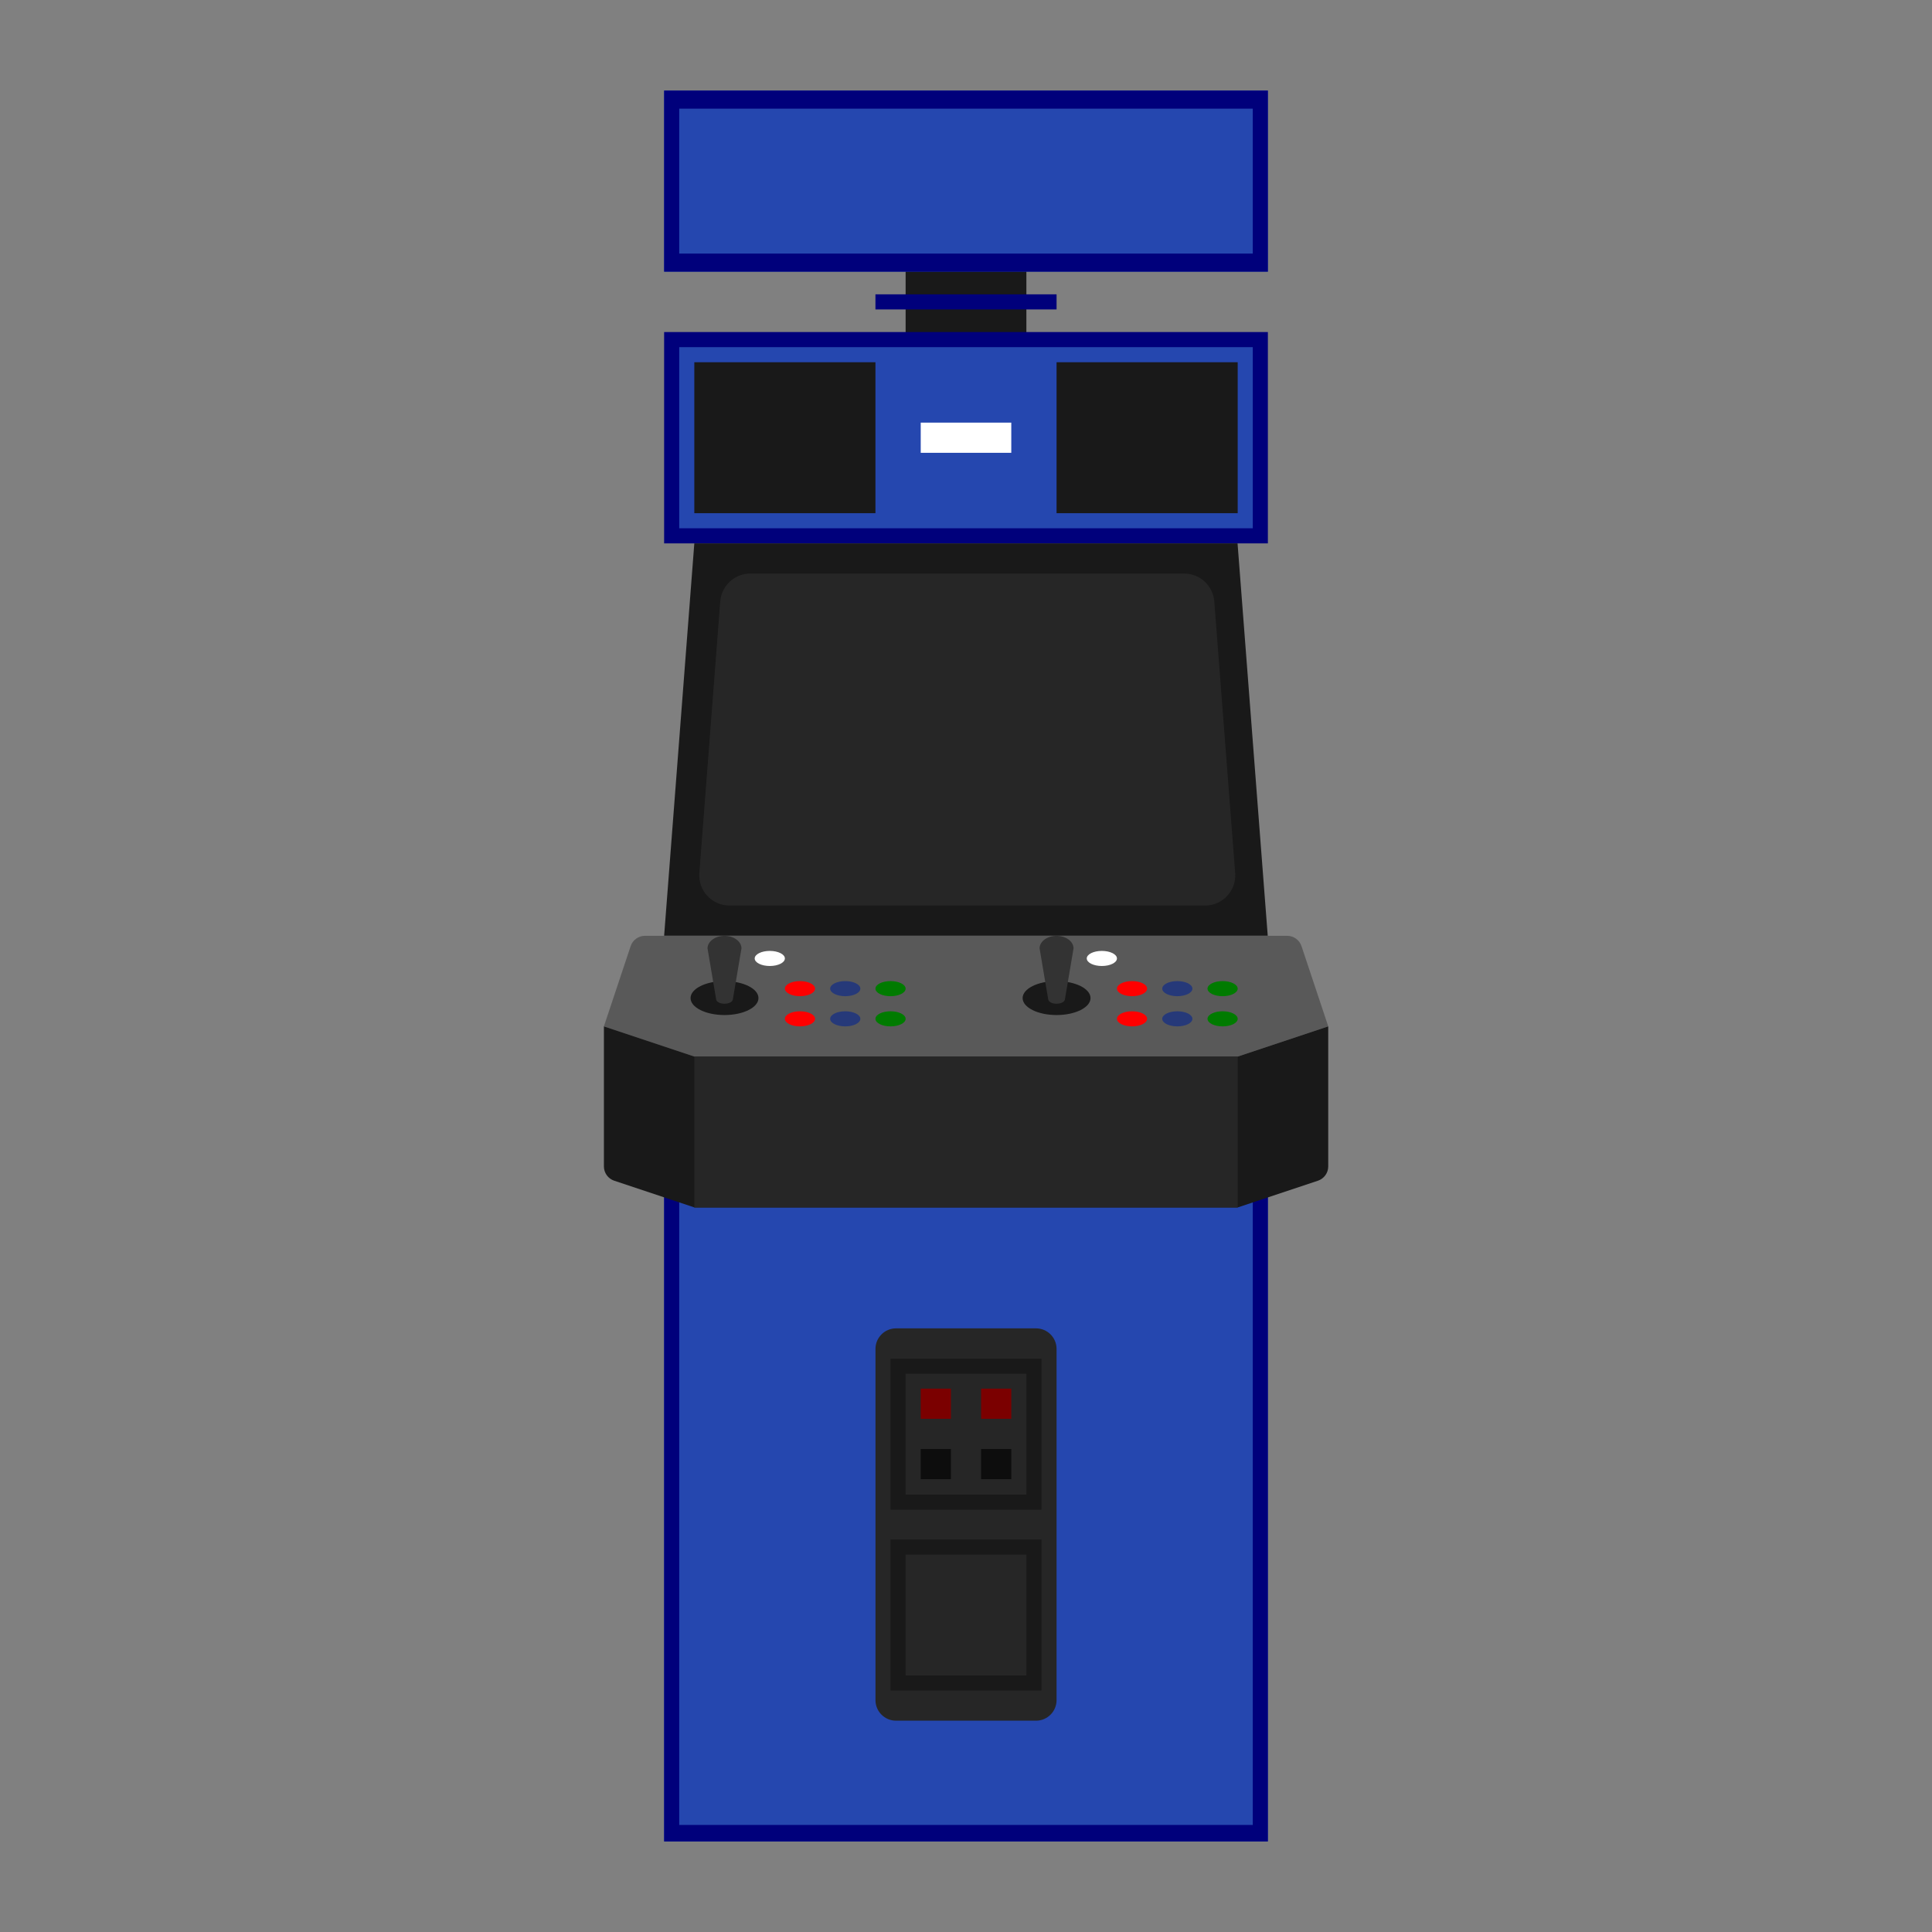 <?xml version="1.0" encoding="UTF-8" standalone="no"?>
<svg
   xmlns:dc="http://purl.org/dc/elements/1.1/"
   xmlns:cc="http://creativecommons.org/ns#"
   xmlns:rdf="http://www.w3.org/1999/02/22-rdf-syntax-ns#"
   xmlns:svg="http://www.w3.org/2000/svg"
   xmlns="http://www.w3.org/2000/svg"
   xmlns:sodipodi="http://sodipodi.sourceforge.net/DTD/sodipodi-0.dtd"
   xmlns:inkscape="http://www.inkscape.org/namespaces/inkscape"
   viewBox="0 0 341.333 341.333"
   height="341.333"
   width="341.333"
   xml:space="preserve"
   id="svg2"
   version="1.1"
   sodipodi:docname="Capcom - CP System II.svg"
   inkscape:version="0.92.2 (5c3e80d, 2017-08-06)"><rect x="0" y="0" width="341.333" height="341.333" fill="#808080" stroke="none"/><sodipodi:namedview
     pagecolor="#ffffff"
     bordercolor="#666666"
     borderopacity="1"
     objecttolerance="10"
     gridtolerance="10"
     guidetolerance="10"
     inkscape:pageopacity="0"
     inkscape:pageshadow="2"
     inkscape:window-width="730"
     inkscape:window-height="480"
     id="namedview86"
     showgrid="false"
     inkscape:pagecheckerboard="true"
     inkscape:zoom="0.97779607"
     inkscape:cx="148.71954"
     inkscape:cy="89.22862"
     inkscape:window-x="0"
     inkscape:window-y="0"
     inkscape:window-maximized="0"
     inkscape:current-layer="svg2" /><defs
     id="defs6"><clipPath
       id="clipPath18"
       clipPathUnits="userSpaceOnUse"><path
         id="path16"
         d="M 0,256 H 256 V 0 H 0 Z" /></clipPath><clipPath
       id="clipPath26"
       clipPathUnits="userSpaceOnUse"><path
         id="path24"
         d="M 72.667,252 H 184.667 V 4 H 72.667 Z" /></clipPath><clipPath
       id="clipPath46"
       clipPathUnits="userSpaceOnUse"><path
         id="path44"
         d="M 0,256 H 256 V 0 H 0 Z" /></clipPath></defs><path
     inkscape:connector-curvature="0"
     d="M 181.333,64 H 160 V 42.667 h 21.333 z"
     style="fill:#191919;fill-opacity:1;fill-rule:nonzero;stroke:none;stroke-width:1.333"
     id="path36" /><path
     inkscape:connector-curvature="0"
     d="M 224,58.667 H 117.333 v 37.333 h 106.667 z"
     style="fill:#00007b;fill-opacity:1;fill-rule:nonzero;stroke:none;stroke-width:1.333"
     id="path38" /><g
     id="g48"
     transform="matrix(1.333,0,0,-1.333,227.411,165.333)"><path
       inkscape:connector-curvature="0"
       d="m 0,0 h -85.117 c -0.861,0 -1.625,-0.551 -1.898,-1.368 L -90.559,-12 l 12,-4 h 72 l 12,4 -3.544,10.632 C 1.625,-0.551 0.86,0 0,0"
       style="fill:#595959;fill-opacity:1;fill-rule:nonzero;stroke:none"
       id="path50" /></g><path
     inkscape:connector-curvature="0"
     d="M 224,325.333 H 117.333 V 202.667 h 106.667 z"
     style="fill:#2547af;fill-opacity:1;fill-rule:nonzero;stroke:none;stroke-width:1.333;font-variant-east_asian:normal;opacity:1;vector-effect:none;stroke-linecap:butt;stroke-linejoin:miter;stroke-miterlimit:4;stroke-dasharray:none;stroke-dashoffset:0;stroke-opacity:1"
     id="path52" /><path
     inkscape:connector-curvature="0"
     d="M 224,202.667 H 117.333 v 122.667 h 106.667 z m -2.667,119.747 H 120 V 205.588 h 101.333 z"
     style="fill:#00007b;fill-opacity:1;fill-rule:nonzero;stroke:none;stroke-width:1.333"
     id="path54" /><g
     id="g56"
     transform="matrix(1.333,0,0,-1.333,183.042,304)"><path
       inkscape:connector-curvature="0"
       d="m 0,0 h -18.562 c -1.496,0 -2.719,1.224 -2.719,2.719 v 46.562 c 0,1.495 1.223,2.719 2.719,2.719 H 0 c 1.495,0 2.719,-1.224 2.719,-2.719 V 2.719 C 2.719,1.224 1.495,0 0,0"
       style="fill:#262626;fill-opacity:1;fill-rule:nonzero;stroke:none"
       id="path58" /></g><path
     inkscape:connector-curvature="0"
     d="m 184,240.041 h -26.667 v 26.68 H 184 Z m -2.667,24.013 H 160 V 242.708 h 21.333 z"
     style="fill:#191919;fill-opacity:1;fill-rule:nonzero;stroke:none;stroke-width:1.333"
     id="path60" /><path
     inkscape:connector-curvature="0"
     d="m 184,271.987 h -26.667 v 26.68 H 184 Z M 181.333,296 H 160 v -21.347 h 21.333 z"
     style="fill:#191919;fill-opacity:1;fill-rule:nonzero;stroke:none;stroke-width:1.333"
     id="path62" /><path
     inkscape:connector-curvature="0"
     d="m 168,250.667 h -5.333 v -5.333 H 168 Z"
     style="fill:#7b0000;fill-opacity:1;fill-rule:nonzero;stroke:none;stroke-width:1.333"
     id="path64" /><path
     inkscape:connector-curvature="0"
     d="m 178.667,250.667 h -5.333 v -5.333 h 5.333 z"
     style="fill:#7b0000;fill-opacity:1;fill-rule:nonzero;stroke:none;stroke-width:1.333"
     id="path66" /><path
     inkscape:connector-curvature="0"
     d="m 168,261.333 h -5.333 V 256 H 168 Z"
     style="fill:#0d0d0d;fill-opacity:1;fill-rule:nonzero;stroke:none;stroke-width:1.333"
     id="path68" /><path
     inkscape:connector-curvature="0"
     d="m 178.667,261.333 h -5.333 V 256 h 5.333 z"
     style="fill:#0d0d0d;fill-opacity:1;fill-rule:nonzero;stroke:none;stroke-width:1.333"
     id="path70" /><path
     inkscape:connector-curvature="0"
     d="M 224,48 H 117.333 V 16 h 106.667 z"
     style="fill:#2547af;fill-opacity:1;fill-rule:nonzero;stroke:none;stroke-width:1.333;font-variant-east_asian:normal;opacity:1;vector-effect:none;stroke-linecap:butt;stroke-linejoin:miter;stroke-miterlimit:4;stroke-dasharray:none;stroke-dashoffset:0;stroke-opacity:1"
     id="path72" /><path
     inkscape:connector-curvature="0"
     d="m 186.667,54.667 h -32 v -2.667 h 32 z"
     style="fill:#00007b;fill-opacity:1;fill-rule:nonzero;stroke:none;stroke-width:1.333"
     id="path74" /><path
     inkscape:connector-curvature="0"
     d="M 224,16 H 117.333 v 32 h 106.667 z m -2.667,28.8 H 120 V 19.2 h 101.333 z"
     style="fill:#00007b;fill-opacity:1;fill-rule:nonzero;stroke:none;stroke-width:1.333"
     id="path76" /><path
     inkscape:connector-curvature="0"
     d="M 221.333,93.333 H 120 V 61.333 h 101.333 z"
     style="fill:#2547af;fill-opacity:1;fill-rule:nonzero;stroke:none;stroke-width:1.333;font-variant-east_asian:normal;opacity:1;vector-effect:none;stroke-linecap:butt;stroke-linejoin:miter;stroke-miterlimit:4;stroke-dasharray:none;stroke-dashoffset:0;stroke-opacity:1"
     id="path78" /><path
     inkscape:connector-curvature="0"
     d="m 154.667,90.667 h -32 V 64 h 32 z"
     style="fill:#191919;fill-opacity:1;fill-rule:nonzero;stroke:none;stroke-width:1.333"
     id="path80" /><path
     inkscape:connector-curvature="0"
     d="m 218.667,90.667 h -32 V 64 h 32 z"
     style="fill:#191919;fill-opacity:1;fill-rule:nonzero;stroke:none;stroke-width:1.333"
     id="path82" /><path
     inkscape:connector-curvature="0"
     d="m 178.667,80 h -16 V 74.667 h 16 z"
     style="fill:#ffffff;fill-opacity:1;fill-rule:nonzero;stroke:none;stroke-width:1.333"
     id="path84" /><g
     id="g86"
     transform="matrix(1.333,0,0,-1.333,152,174.667)"><path
       inkscape:connector-curvature="0"
       d="m 0,0 c 0,-0.553 -0.896,-1 -2,-1 -1.104,0 -2,0.447 -2,1 0,0.553 0.896,1 2,1 1.104,0 2,-0.447 2,-1"
       style="fill:#263979;fill-opacity:1;fill-rule:nonzero;stroke:none"
       id="path88" /></g><g
     id="g90"
     transform="matrix(1.333,0,0,-1.333,160,174.667)"><path
       inkscape:connector-curvature="0"
       d="m 0,0 c 0,-0.553 -0.896,-1 -2,-1 -1.104,0 -2,0.447 -2,1 0,0.553 0.896,1 2,1 1.104,0 2,-0.447 2,-1"
       style="fill:#007b00;fill-opacity:1;fill-rule:nonzero;stroke:none"
       id="path92" /></g><g
     id="g94"
     transform="matrix(1.333,0,0,-1.333,138.667,169.333)"><path
       inkscape:connector-curvature="0"
       d="m 0,0 c 0,-0.552 -0.896,-1 -2,-1 -1.104,0 -2,0.448 -2,1 0,0.552 0.896,1 2,1 1.104,0 2,-0.448 2,-1"
       style="fill:#ffffff;fill-opacity:1;fill-rule:nonzero;stroke:none"
       id="path96" /></g><g
     id="g98"
     transform="matrix(1.333,0,0,-1.333,144,174.667)"><path
       inkscape:connector-curvature="0"
       d="m 0,0 c 0,-0.553 -0.896,-1 -2,-1 -1.104,0 -2,0.447 -2,1 0,0.553 0.896,1 2,1 1.104,0 2,-0.447 2,-1"
       style="fill:#ff0000;fill-opacity:1;fill-rule:nonzero;stroke:none"
       id="path100" /></g><g
     id="g102"
     transform="matrix(1.333,0,0,-1.333,152,180)"><path
       inkscape:connector-curvature="0"
       d="m 0,0 c 0,-0.553 -0.896,-1 -2,-1 -1.104,0 -2,0.447 -2,1 0,0.553 0.896,1 2,1 1.104,0 2,-0.447 2,-1"
       style="fill:#263979;fill-opacity:1;fill-rule:nonzero;stroke:none"
       id="path104" /></g><g
     id="g106"
     transform="matrix(1.333,0,0,-1.333,160,180)"><path
       inkscape:connector-curvature="0"
       d="m 0,0 c 0,-0.553 -0.896,-1 -2,-1 -1.104,0 -2,0.447 -2,1 0,0.553 0.896,1 2,1 1.104,0 2,-0.447 2,-1"
       style="fill:#007b00;fill-opacity:1;fill-rule:nonzero;stroke:none"
       id="path108" /></g><g
     id="g110"
     transform="matrix(1.333,0,0,-1.333,144,180)"><path
       inkscape:connector-curvature="0"
       d="m 0,0 c 0,-0.553 -0.896,-1 -2,-1 -1.104,0 -2,0.447 -2,1 0,0.553 0.896,1 2,1 1.104,0 2,-0.447 2,-1"
       style="fill:#ff0000;fill-opacity:1;fill-rule:nonzero;stroke:none"
       id="path112" /></g><g
     id="g114"
     transform="matrix(1.333,0,0,-1.333,134,176.333)"><path
       inkscape:connector-curvature="0"
       d="M 0,0 C 0,-1.242 -2.015,-2.25 -4.5,-2.25 -6.985,-2.25 -9,-1.242 -9,0 -9,1.242 -6.985,2.25 -4.5,2.25 -2.015,2.25 0,1.242 0,0"
       style="fill:#191919;fill-opacity:1;fill-rule:nonzero;stroke:none"
       id="path116" /></g><g
     id="g118"
     transform="matrix(1.333,0,0,-1.333,126.5,176.419)"><path
       inkscape:connector-curvature="0"
       d="m 0,0 -1.125,6.652 c 0,0.914 1.013,1.662 2.25,1.662 1.237,0 2.25,-0.748 2.25,-1.662 L 2.25,0 C 2.25,-0.914 0,-0.914 0,0"
       style="fill:#333333;fill-opacity:1;fill-rule:nonzero;stroke:none"
       id="path120" /></g><g
     id="g122"
     transform="matrix(1.333,0,0,-1.333,210.667,174.667)"><path
       inkscape:connector-curvature="0"
       d="m 0,0 c 0,-0.553 -0.896,-1 -2,-1 -1.104,0 -2,0.447 -2,1 0,0.553 0.896,1 2,1 1.104,0 2,-0.447 2,-1"
       style="fill:#263979;fill-opacity:1;fill-rule:nonzero;stroke:none"
       id="path124" /></g><g
     id="g126"
     transform="matrix(1.333,0,0,-1.333,218.667,174.667)"><path
       inkscape:connector-curvature="0"
       d="m 0,0 c 0,-0.553 -0.896,-1 -2,-1 -1.104,0 -2,0.447 -2,1 0,0.553 0.896,1 2,1 1.104,0 2,-0.447 2,-1"
       style="fill:#007b00;fill-opacity:1;fill-rule:nonzero;stroke:none"
       id="path128" /></g><g
     id="g130"
     transform="matrix(1.333,0,0,-1.333,197.333,169.333)"><path
       inkscape:connector-curvature="0"
       d="m 0,0 c 0,-0.552 -0.896,-1 -2,-1 -1.104,0 -2,0.448 -2,1 0,0.552 0.896,1 2,1 1.104,0 2,-0.448 2,-1"
       style="fill:#ffffff;fill-opacity:1;fill-rule:nonzero;stroke:none"
       id="path132" /></g><g
     id="g134"
     transform="matrix(1.333,0,0,-1.333,202.667,174.667)"><path
       inkscape:connector-curvature="0"
       d="m 0,0 c 0,-0.553 -0.896,-1 -2,-1 -1.104,0 -2,0.447 -2,1 0,0.553 0.896,1 2,1 1.104,0 2,-0.447 2,-1"
       style="fill:#ff0000;fill-opacity:1;fill-rule:nonzero;stroke:none"
       id="path136" /></g><g
     id="g138"
     transform="matrix(1.333,0,0,-1.333,210.667,180)"><path
       inkscape:connector-curvature="0"
       d="m 0,0 c 0,-0.553 -0.896,-1 -2,-1 -1.104,0 -2,0.447 -2,1 0,0.553 0.896,1 2,1 1.104,0 2,-0.447 2,-1"
       style="fill:#263979;fill-opacity:1;fill-rule:nonzero;stroke:none"
       id="path140" /></g><g
     id="g142"
     transform="matrix(1.333,0,0,-1.333,218.667,180)"><path
       inkscape:connector-curvature="0"
       d="m 0,0 c 0,-0.553 -0.896,-1 -2,-1 -1.104,0 -2,0.447 -2,1 0,0.553 0.896,1 2,1 1.104,0 2,-0.447 2,-1"
       style="fill:#007b00;fill-opacity:1;fill-rule:nonzero;stroke:none"
       id="path144" /></g><g
     id="g146"
     transform="matrix(1.333,0,0,-1.333,202.667,180)"><path
       inkscape:connector-curvature="0"
       d="m 0,0 c 0,-0.553 -0.896,-1 -2,-1 -1.104,0 -2,0.447 -2,1 0,0.553 0.896,1 2,1 1.104,0 2,-0.447 2,-1"
       style="fill:#ff0000;fill-opacity:1;fill-rule:nonzero;stroke:none"
       id="path148" /></g><g
     id="g150"
     transform="matrix(1.333,0,0,-1.333,192.667,176.333)"><path
       inkscape:connector-curvature="0"
       d="M 0,0 C 0,-1.242 -2.015,-2.25 -4.5,-2.25 -6.985,-2.25 -9,-1.242 -9,0 -9,1.242 -6.985,2.25 -4.5,2.25 -2.015,2.25 0,1.242 0,0"
       style="fill:#191919;fill-opacity:1;fill-rule:nonzero;stroke:none"
       id="path152" /></g><g
     id="g154"
     transform="matrix(1.333,0,0,-1.333,185.167,176.419)"><path
       inkscape:connector-curvature="0"
       d="m 0,0 -1.125,6.652 c 0,0.914 1.013,1.662 2.25,1.662 1.237,0 2.25,-0.748 2.25,-1.662 L 2.25,0 C 2.25,-0.914 0,-0.914 0,0"
       style="fill:#333333;fill-opacity:1;fill-rule:nonzero;stroke:none"
       id="path156" /></g><g
     id="g158"
     transform="matrix(1.333,0,0,-1.333,218.667,186.667)"><path
       inkscape:connector-curvature="0"
       d="m 0,0 h -72 l -12,4 v -18.559 c 0,-0.86 0.551,-1.625 1.368,-1.897 L -72,-20 H 0 l 10.633,3.544 c 0.816,0.272 1.367,1.037 1.367,1.897 V 4 Z"
       style="fill:#191919;fill-opacity:1;fill-rule:nonzero;stroke:none"
       id="path160" /></g><path
     inkscape:connector-curvature="0"
     d="m 218.667,213.333 h -96 v -26.667 h 96 z"
     style="fill:#262626;fill-opacity:1;fill-rule:nonzero;stroke:none;stroke-width:1.333"
     id="path162" /><g
     id="g164"
     transform="matrix(1.333,0,0,-1.333,122.667,96)"><path
       inkscape:connector-curvature="0"
       d="m 0,0 h 72 l 4,-52 H -4 Z"
       style="fill:#191919;fill-opacity:1;fill-rule:nonzero;stroke:none"
       id="path166" /></g><g
     id="g168"
     transform="matrix(1.333,0,0,-1.333,209.215,101.333)"><path
       inkscape:connector-curvature="0"
       d="m 0,0 h -57.503 c -2.09,0 -3.828,-1.609 -3.988,-3.693 l -2.769,-36 C -64.439,-42.017 -62.602,-44 -60.272,-44 H 2.77 c 2.33,0 4.167,1.983 3.988,4.307 l -2.77,36 C 3.828,-1.609 2.09,0 0,0"
       style="fill:#262626;fill-opacity:1;fill-rule:nonzero;stroke:none"
       id="path170" /></g></svg>